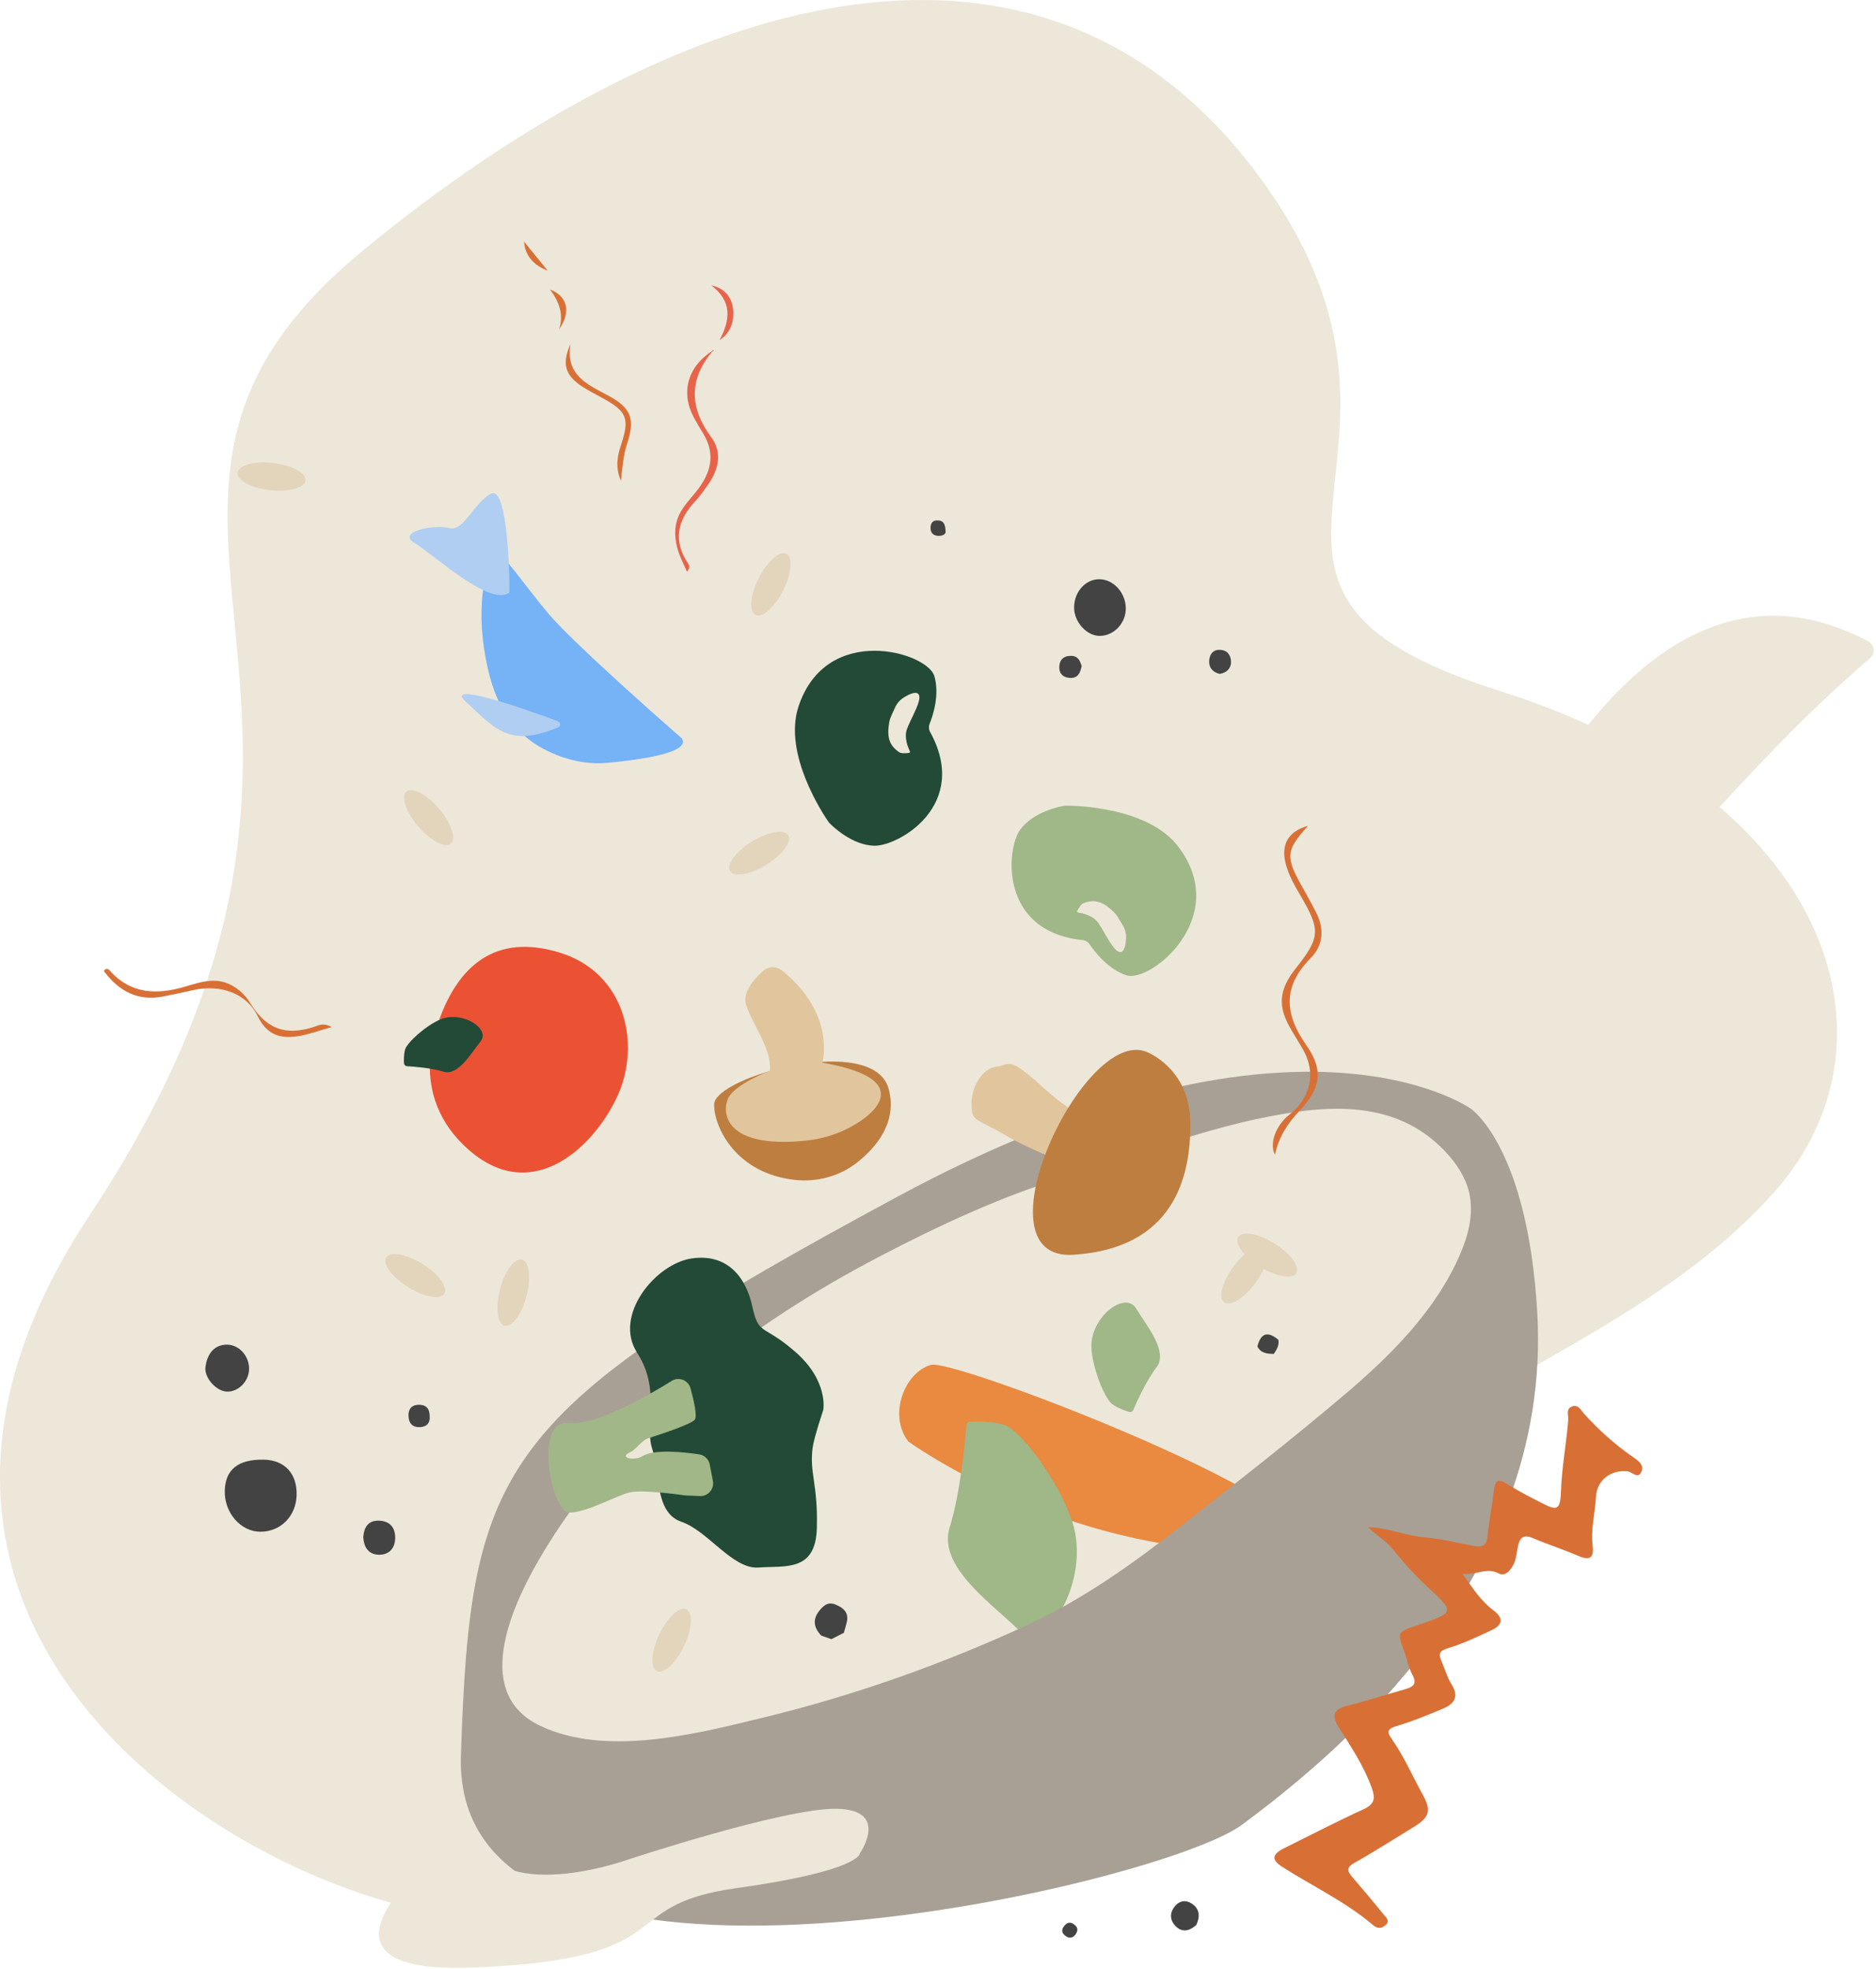 <svg width="551" height="578" viewBox="0 0 551 578" fill="none" xmlns="http://www.w3.org/2000/svg">
<path d="M173.311 555.792C198.911 527.792 259.311 543.125 288.311 543.792C378.311 519.792 350.311 485.792 384.311 447.792C418.311 409.792 482.311 393.792 521.311 349.792C560.311 305.792 538.311 233.792 440.311 202.792C342.311 171.792 432.311 133.792 368.311 49.792C304.311 -34.208 198.311 -2.208 106.311 73.792C14.311 149.792 126.311 205.792 26.311 356.792C-73.689 507.792 141.311 590.792 173.311 555.792Z" fill="#EDE7DA"/>
<g style="mix-blend-mode:multiply">
<path d="M416.319 319.516C416.319 319.516 462.566 142.784 548.717 188.28C550.6 189.275 550.871 191.867 549.252 193.248C530.615 209.165 513.934 227.186 497.415 245.243C482.364 261.697 465.917 277.391 454.038 296.431C449.73 303.346 446.45 310.557 443.387 318.081C440.288 325.684 436.334 333.088 434.781 341.269L416.319 319.516Z" fill="#EDE7DA"/>
</g>
<g clip-path="url(#clip0)">
<g style="mix-blend-mode:multiply">
<path d="M266.752 423.21C266.752 423.21 311.561 455.797 368.727 455.447C425.893 455.096 281.249 398.506 273.436 400.731C265.623 402.956 260.843 415.489 266.752 423.21Z" fill="#E98A40"/>
</g>
<g style="mix-blend-mode:multiply">
<path d="M284.743 417.453C284.26 417.485 283.886 417.871 283.849 418.354C283.552 422.173 282.151 438.266 278.942 448.387C275.34 459.737 290.769 470.415 298.81 478.197C307.139 486.257 320.464 464.119 315.004 446.983C311.364 435.562 299.991 419.977 295.077 418.408C291.244 417.18 286.605 417.328 284.743 417.453Z" fill="#A0B788"/>
</g>
<g style="mix-blend-mode:multiply">
<path d="M331.685 414.56C332.158 414.702 332.649 414.454 332.843 414C333.805 411.759 336.709 405.27 339.671 401.46C343.235 396.879 336.722 389.171 333.654 384.132C330.477 378.913 320.223 386.71 320.556 395.595C320.779 401.516 324.442 410.753 326.787 412.364C328.414 413.483 330.536 414.216 331.685 414.56Z" fill="#A0B788"/>
</g>
</g>
<path d="M241.215 480.227C238.995 477.887 238.565 475.457 240.735 472.807C241.965 471.317 243.245 470.247 245.345 471.087C247.925 472.117 249.505 473.657 248.605 476.677C248.355 477.577 248.115 478.487 247.865 479.397C246.635 480.017 245.415 480.647 244.185 481.267C243.195 480.927 242.205 480.577 241.215 480.227Z" fill="#424342"/>
<path fill-rule="evenodd" clip-rule="evenodd" d="M263.376 351.464C380.176 288.4 432.025 325.539 432.025 325.539C432.025 325.539 448.719 336.753 451.517 385.457C456.084 465.017 389.268 517.549 364.788 535.763C340.307 553.977 132.578 601.625 135.377 515.439C138.175 429.252 146.576 414.529 263.376 351.464ZM369.632 328.451C378.93 326.486 388.685 324.954 397.976 325.762C407.653 326.6 416.83 329.989 424.467 338.074C427.722 341.522 430.533 345.664 431.568 350.446C432.862 356.402 431.267 362.667 428.872 368.213C421.578 385.113 408.122 398.275 394.739 409.615C379.195 422.789 363.194 435.299 347.193 447.809L347.192 447.81C332.731 459.115 318.33 469.424 301.896 477.033C277.084 488.519 251.117 497.719 224.771 504.146C224.13 504.302 223.481 504.461 222.826 504.621C203.278 509.402 177.583 515.686 158.654 506.702C137.675 496.742 151.264 469.424 159.972 455.099C160.2 454.714 160.435 454.334 160.669 453.954L160.67 453.954C172.422 434.956 187.515 418.551 204.215 404.557C220.914 390.563 239.232 378.897 258.255 368.961C275.52 359.941 293.91 351.35 312.367 345.731C318.541 343.852 324.675 341.81 330.809 339.769C343.629 335.503 356.449 331.236 369.632 328.451Z" fill="#A8A094"/>
<g style="mix-blend-mode:multiply">
<path d="M241.81 413.96C241.81 413.96 243.384 405.526 233.735 397.04C224.087 388.553 222.855 392.307 220.982 383.656C219.109 375.004 213.63 367.92 203.085 369.498C192.541 371.075 180.042 386.217 187.129 397.173C194.217 408.129 189.284 418.524 191.553 425.341C193.821 432.158 192.21 444.117 200.095 446.788C207.98 449.458 215.148 460.834 222.841 460.238C230.534 459.642 239.591 461.647 239.919 448.615C240.247 435.583 237.711 432.55 238.671 425.115C239.066 422.087 241.81 413.96 241.81 413.96Z" fill="#234A36"/>
</g>
<g style="mix-blend-mode:multiply">
<path d="M202.819 407.63C202.16 405.231 199.406 404.132 197.3 405.44C190.011 409.962 174.801 418.68 167.01 417.818C156.54 416.667 161.986 444.044 167.224 444.089C172.464 444.14 181.317 438.866 185.341 438.096C189.074 437.381 199.509 438.825 201.001 439.037C201.124 439.054 201.245 439.065 201.371 439.069L205.61 439.243C207.99 439.337 209.836 437.18 209.385 434.821L208.461 429.999C208.163 428.441 206.927 427.246 205.368 427.012C200.932 426.344 192.056 425.369 188.593 427.584C186.437 428.959 181.556 428.044 184.998 426.434C186.977 425.505 188.325 422.945 190.406 422.283C194.777 420.886 203.077 418.105 204.058 416.835C204.843 415.826 203.814 411.282 202.819 407.63Z" fill="#A1B788"/>
</g>
<g style="mix-blend-mode:multiply">
<path d="M234.524 207.454C229.904 221.431 241.973 239.352 243.363 241.348C243.455 241.484 243.556 241.599 243.67 241.716C244.731 242.788 250.375 248.174 256.811 248.312C263.84 248.465 285.023 236.457 273.177 214.899C272.776 214.175 272.734 213.301 273.04 212.524C274.057 209.981 276.035 203.891 274.415 198.481C272.299 191.428 242.681 182.779 234.524 207.454ZM262.82 207.854C263.392 206.543 264.358 205.439 265.581 204.7C267.077 203.796 268.999 202.913 269.754 203.794C271.066 205.322 267.523 210.903 266.381 214.06C265.466 216.592 266.715 219.516 267.242 220.576C267.343 220.782 267.22 221.027 266.989 221.058C266.208 221.169 264.704 221.282 264.089 220.849C261.183 218.832 260.319 216.449 261.283 211.543C261.426 210.843 262.242 209.182 262.82 207.854Z" fill="#234A36"/>
</g>
<path d="M161.144 180.245C167.424 187.706 189.85 207.722 200.278 216.798C203.343 221.544 183.646 223.463 178.417 223.972C168.963 224.893 159.881 220.732 155.178 216.985C150.381 213.165 144.668 207.077 142.186 190.501C139.704 173.925 143.888 163.426 145.526 162.426C147.164 161.425 153.294 170.919 161.144 180.245Z" fill="#75B2F6"/>
<g style="mix-blend-mode:multiply">
<path d="M144.074 145.026C148.521 142.357 149.633 163.188 149.633 173.937C144.074 178.384 127.394 162.818 121.834 159.482C116.275 156.146 127.394 153.922 131.842 155.034C136.29 156.146 138.514 148.362 144.074 145.026Z" fill="#B0CEF2"/>
</g>
<path d="M136.961 206.185C130.226 200.088 150.875 206.915 163.879 211.76C164.709 212.069 164.731 213.218 163.913 213.558C149.306 219.632 145.468 213.886 136.961 206.185Z" fill="#B0CEF2"/>
<g style="mix-blend-mode:multiply">
<path d="M233.393 346.418C240.092 347.165 246.697 345.293 251.778 341.284C257.405 336.847 263.576 329.526 261.04 319.8C256.678 303.038 209.808 316.108 209.749 324.254C209.698 331.135 216.292 344.512 233.393 346.418Z" fill="#BE7E40"/>
</g>
<g style="mix-blend-mode:multiply">
<path d="M241.539 312.023C241.539 312.023 245.694 297.829 229.666 284.927C228.06 283.632 225.747 283.665 224.185 285.029C221.489 287.379 217.952 291.329 219.157 295.089C221.033 300.961 226.843 308.141 226.08 314.412C226.08 314.412 215.697 318.326 213.81 322.574C212.083 326.462 212.528 337.301 236.571 334.909C242.411 334.329 248.047 332.347 252.897 329.026C259.851 324.256 264.963 316.053 241.539 312.023Z" fill="#E1C69D"/>
</g>
<path d="M323.594 338.906C322.206 342.088 318.6 343.657 315.359 342.412C309.701 340.24 301.134 336.736 295.524 333.438C286.524 328.149 285.458 329.52 285.329 324.371C285.199 319.222 288.448 313.722 292.645 313.176C296.842 312.629 295.829 309.701 306.68 319.556C311.528 323.96 316.042 326.866 319.552 328.733C323.158 330.652 325.227 335.162 323.594 338.906V338.906Z" fill="#E1C69D"/>
<g style="mix-blend-mode:multiply">
<path d="M336.724 308.826C336.724 308.826 349.466 313.538 349.62 329.628C349.774 345.717 344.679 366.554 315.232 368.406C285.784 370.258 318.215 301.222 336.724 308.826Z" fill="#BE7E40"/>
</g>
<g clip-path="url(#clip1)">
<path d="M128.946 299.576C128.946 299.576 118.818 321.18 137.764 337.678C156.709 354.176 174.956 336.256 181.555 321.346C188.154 306.435 183.723 285.754 164.571 279.75C145.418 273.746 134.543 283.829 128.946 299.576Z" fill="#EB5234"/>
<g style="mix-blend-mode:multiply">
<path d="M118.651 312.151C118.675 312.645 119.076 313.02 119.569 313.049C121.605 313.165 126.825 313.557 130.249 314.652C134.505 316.015 138.352 309.263 141.182 305.711C144.114 302.031 135.76 296.683 129.425 299.278C125.203 301.008 119.495 306.103 118.952 308.226C118.599 309.599 118.603 311.195 118.651 312.151Z" fill="#224A36"/>
</g>
</g>
<path d="M346.044 248.548C337.101 236.82 315.446 236.537 313.008 236.54C312.844 236.539 312.69 236.555 312.53 236.58C311.045 236.842 303.398 238.411 299.633 243.613C295.527 249.289 293.463 273.493 317.998 276.018C318.826 276.102 319.572 276.563 320.04 277.256C321.573 279.529 325.489 284.612 330.88 286.356C337.91 288.634 361.834 269.255 346.044 248.548ZM329.691 271.524C330.452 272.738 330.814 274.155 330.734 275.583C330.636 277.324 330.273 279.4 329.118 279.52C327.113 279.73 324.498 273.648 322.539 270.921C320.966 268.732 317.838 268.096 316.663 267.928C316.437 267.895 316.303 267.65 316.405 267.443C316.752 266.741 317.515 265.443 318.22 265.18C321.531 263.944 323.995 264.586 327.509 268.166C328.013 268.688 328.922 270.297 329.691 271.524Z" fill="#A0B788"/>
<ellipse cx="150.754" cy="379.531" rx="4.019" ry="10.047" transform="rotate(14.734 150.754 379.531)" fill="#E2D5BB"/>
<ellipse cx="125.886" cy="240.047" rx="4.019" ry="10.047" transform="rotate(-40.424 125.886 240.047)" fill="#E2D5BB"/>
<g style="mix-blend-mode:multiply">
<ellipse cx="222.975" cy="250.481" rx="4.019" ry="10.047" transform="rotate(58.39 222.975 250.481)" fill="#E2D5BB"/>
</g>
<g style="mix-blend-mode:multiply">
<ellipse cx="365.497" cy="374.292" rx="4.019" ry="10.047" transform="rotate(36.284 365.497 374.292)" fill="#E2D5BB"/>
</g>
<g style="mix-blend-mode:multiply">
<ellipse cx="372.198" cy="368.511" rx="4.019" ry="10.047" transform="rotate(121.877 372.198 368.511)" fill="#E2D5BB"/>
</g>
<g style="mix-blend-mode:multiply">
<ellipse cx="79.75" cy="139.925" rx="4.019" ry="10.047" transform="rotate(96.514 79.75 139.925)" fill="#E2D5BB"/>
</g>
<g style="mix-blend-mode:multiply">
<ellipse cx="197.267" cy="481.591" rx="4.019" ry="10.047" transform="rotate(-154.483 197.267 481.591)" fill="#E2D5BB"/>
</g>
<g style="mix-blend-mode:multiply">
<ellipse cx="121.966" cy="374.511" rx="4.019" ry="10.047" transform="rotate(121.877 121.966 374.511)" fill="#E2D5BB"/>
</g>
<g style="mix-blend-mode:multiply">
<ellipse cx="226.422" cy="171.573" rx="4.019" ry="10.047" transform="rotate(26.744 226.422 171.573)" fill="#E2D5BB"/>
</g>
<path d="M401.784 448.369C407.644 448.549 412.974 450.939 418.724 451.409C423.484 451.799 428.164 453.039 432.884 453.889C435.154 454.299 436.654 453.909 436.904 451.079C437.274 446.969 438.104 442.909 438.604 438.809C439.174 434.069 439.714 433.839 443.654 436.299C446.594 438.129 449.714 439.689 452.794 441.279C457.424 443.669 458.274 443.399 458.474 437.749C458.724 430.739 460.044 423.879 460.604 416.929C460.714 415.569 459.814 413.699 461.704 412.959C463.554 412.239 464.284 414.019 465.234 415.059C469.504 419.749 474.154 424.009 479.384 427.619C480.984 428.719 482.984 429.999 482.114 432.089C481.144 434.419 479.384 432.139 478.004 431.989C473.154 431.469 469.044 434.539 468.764 439.419C468.494 444.219 467.184 448.939 467.774 453.799C468.204 457.349 466.994 458.319 463.554 456.819C459.174 454.909 454.584 453.479 450.204 451.589C447.254 450.319 446.294 451.679 445.794 454.199C445.474 455.819 445.354 457.549 444.694 459.019C443.864 460.849 442.204 463.019 440.174 461.959C436.554 460.059 433.584 462.569 429.594 462.059C432.554 466.359 434.994 470.069 438.624 472.789C441.744 475.119 441.334 477.139 438.054 478.649C433.874 480.579 429.684 482.609 425.294 483.919C422.684 484.699 422.454 485.609 423.384 487.719C424.384 489.979 425.024 492.449 426.324 494.509C428.534 498.019 427.274 500.209 424.014 501.579C419.474 503.499 414.884 505.389 410.164 506.789C407.464 507.589 407.324 508.509 408.724 510.499C412.364 515.659 414.854 521.469 417.894 526.969C420.424 531.549 419.884 533.579 415.274 536.389C409.474 539.919 403.764 543.599 397.854 546.919C395.514 548.239 395.584 549.239 397.104 551.009C400.244 554.649 403.334 558.339 406.364 562.069C407.104 562.979 408.494 564.029 406.794 565.369C405.554 566.349 404.434 566.219 403.244 565.199C395.114 558.279 385.424 553.779 376.514 548.059C373.334 546.019 373.614 544.389 377.244 542.599C384.954 538.789 392.594 534.809 400.414 531.239C403.864 529.669 403.994 527.919 402.804 524.669C400.484 518.359 396.804 512.849 393.274 507.279C390.854 503.459 391.774 501.829 395.904 500.779C401.624 499.329 407.254 497.519 412.934 495.889C415.264 495.219 416.214 494.219 414.804 491.659C413.704 489.659 413.334 487.279 412.514 485.109C410.314 479.229 410.284 479.229 416.284 477.189C427.564 473.349 427.464 473.459 418.574 465.279C415.044 462.029 411.944 458.289 408.834 454.609C406.824 452.209 404.164 450.669 401.784 448.369Z" fill="#D87036"/>
<path d="M323.115 186.704C319.255 186.784 315.475 182.664 315.475 178.384C315.465 173.754 318.855 169.994 322.965 170.064C327.005 170.134 330.515 173.934 330.655 178.404C330.795 182.794 327.325 186.614 323.115 186.704Z" fill="#424342"/>
<path d="M358.205 197.864C356.075 197.294 354.985 195.934 355.155 193.884C355.305 192.114 356.245 190.734 358.275 190.794C360.505 190.854 361.555 192.424 361.565 194.354C361.555 196.394 360.145 197.554 358.205 197.864Z" fill="#424342"/>
<path d="M317.706 195.544C317.256 197.604 316.616 199.174 314.206 199.034C312.206 198.914 311.106 197.784 311.116 195.934C311.136 193.884 312.216 192.574 314.516 192.564C316.696 192.554 317.196 194.074 317.706 195.544Z" fill="#424342"/>
<path d="M277.735 156.144C277.775 156.814 276.875 157.384 275.595 157.334C274.075 157.274 273.245 156.414 273.315 154.824C273.375 153.464 274.015 152.744 275.445 152.794C277.105 152.834 277.665 153.834 277.735 156.144Z" fill="#424342"/>
<path d="M97.408 301.552C93.775 302.583 91.006 303.612 88.142 304.135C82.724 305.113 78.537 304.187 75.669 298.323C72.311 291.476 64.502 288.922 56.733 290.705C53.84 291.366 50.932 291.97 48.02 292.552C40.449 294.08 34.891 290.963 30.498 285.12C31.087 284.113 31.756 284.429 32.158 284.877C38.435 291.955 46.124 292.125 54.456 289.649C59.206 288.24 63.982 286.631 68.814 289.738C70.703 290.954 72.25 292.489 73.334 294.265C78.04 301.996 83.672 304.271 92.19 301.506C93.586 301.062 94.856 300.146 97.408 301.552Z" fill="#D87036"/>
<path d="M384.191 242.474C377.578 249.784 377.449 251.571 382.774 260.91C384.002 263.07 385.175 265.264 386.339 267.457C388.948 272.377 388.91 277.304 384.962 281.3C376.726 289.626 377.203 297.689 383.734 306.952C388.912 314.283 387.777 319.751 381.69 326.134C378.235 329.762 375.577 333.832 374.473 339.022C372.713 335.776 374.754 330.39 378.628 327.331C385.072 322.256 386.609 314.81 382.621 307.995C381.616 306.273 380.589 304.568 379.553 302.862C375.137 295.647 375.425 290.819 380.651 284.219C387.773 275.235 387.907 273.046 381.929 262.889C380.162 259.884 378.429 256.842 377.582 253.437C376.167 247.825 378.551 243.966 384.191 242.474Z" fill="#D87036"/>
<path d="M351.367 565.184C349.69 566.7 347.617 567.495 345.723 565.921C344.054 564.53 343.235 562.439 344.685 560.226C346.107 558.067 348.141 557.607 350.166 558.991C352.349 560.481 352.505 562.737 351.367 565.184Z" fill="#424342"/>
<path d="M315.772 568.127C314.829 569.183 313.849 569.122 312.799 568.271C311.644 567.328 311.815 566.368 312.678 565.353C313.601 564.258 314.605 564.286 315.642 565.153C316.773 566.078 316.56 567.094 315.772 568.127Z" fill="#424342"/>
<path d="M369.311 395.312C370.321 391.332 372.401 390.782 375.471 393.382C375.791 395.022 374.941 396.282 374.121 397.542L374.181 397.522C372.231 397.482 370.331 397.382 369.311 395.312Z" fill="#424342"/>
<g style="mix-blend-mode:multiply">
<path d="M139.078 535.22C139.078 535.22 76.613 580.246 139.078 577.689C201.543 575.133 179.554 559.487 216.208 554.381C252.863 549.274 252.544 544.161 252.544 544.161C252.544 544.161 261.468 531.392 245.852 531.072C230.236 530.753 183.2 546.398 183.2 546.398C183.2 546.398 141.942 560.766 139.078 535.22Z" fill="#EDE7DA"/>
</g>
<path d="M77.432 428.564C83.572 428.664 87.272 432.624 87.122 438.934C86.982 445.134 82.452 449.724 76.492 449.724C70.682 449.724 65.832 444.124 66.022 437.644C66.202 431.434 69.962 428.444 77.432 428.564Z" fill="#424342"/>
<path d="M73.162 401.994C73.082 405.654 69.892 408.804 66.482 408.574C63.422 408.364 59.892 404.434 60.352 401.294C60.822 398.014 62.422 395.124 66.102 394.814C70.002 394.474 73.242 398.044 73.162 401.994Z" fill="#424342"/>
<path d="M106.692 451.274C106.962 448.214 108.262 446.374 111.342 446.474C114.552 446.584 116.082 448.514 116.072 451.554C116.052 454.654 114.182 456.584 111.182 456.474C108.042 456.374 106.822 453.994 106.692 451.274Z" fill="#424342"/>
<path d="M126.192 415.754C126.422 417.634 125.452 418.874 123.502 419.014C121.402 419.164 120.102 418.114 119.982 415.854C119.872 413.864 120.742 412.594 122.702 412.464C124.782 412.324 126.202 413.264 126.192 415.754Z" fill="#424342"/>
<path d="M182.363 141.203C180.539 136.79 181.444 133.545 182.528 130.238C184.933 122.928 184.031 120.799 177.306 117.057C174.847 115.684 172.259 114.46 170.008 112.801C165.822 109.709 165.121 106.436 167.582 100.956C165.988 110.084 172.445 112.836 178.546 116.098C185.424 119.768 186.587 123.011 184.182 130.3C183.141 133.465 182.845 136.732 182.363 141.203Z" fill="#D87036"/>
<path d="M160.855 79.463C156.932 77.939 154.287 75.349 153.904 70.921C156.217 73.767 158.53 76.613 160.855 79.463Z" fill="#D87036"/>
<path d="M164.21 96.696C165.623 92.373 164.274 88.686 161.556 85.003C166.709 86.932 167.783 91.632 164.21 96.696Z" fill="#D87036"/>
<path d="M201.787 167.882C200.307 164.432 198.797 162.082 198.387 157.912C197.647 150.502 202.467 147.332 205.607 142.832C209.277 137.552 209.777 132.532 206.417 127.092C205.547 125.682 204.707 124.252 203.907 122.792C199.777 115.262 201.947 107.542 209.497 102.842C209.537 102.932 209.567 103.032 209.607 103.122C209.457 103.172 209.237 103.162 209.147 103.272C202.247 111.582 202.567 119.782 208.917 128.402C212.257 132.942 211.047 137.902 207.927 142.342C206.777 143.972 205.627 145.622 204.267 147.072C198.967 152.702 197.567 158.732 202.127 165.482C202.517 166.072 202.687 166.652 201.787 167.882Z" fill="#E76349"/>
<path d="M211.357 99.822C214.547 93.812 215.047 88.472 208.927 83.792C213.467 84.772 215.277 87.972 215.377 91.822C215.457 94.942 214.277 97.992 211.357 99.822Z" fill="#E76349"/>
<defs>
<clipPath id="clip0">
<rect width="100" height="100" fill="white" transform="translate(295.654 496.728) rotate(-115.051)"/>
</clipPath>
<clipPath id="clip1">
<rect width="66" height="66" fill="white" transform="translate(111.311 335.128) rotate(-77.108)"/>
</clipPath>
</defs>
</svg>
